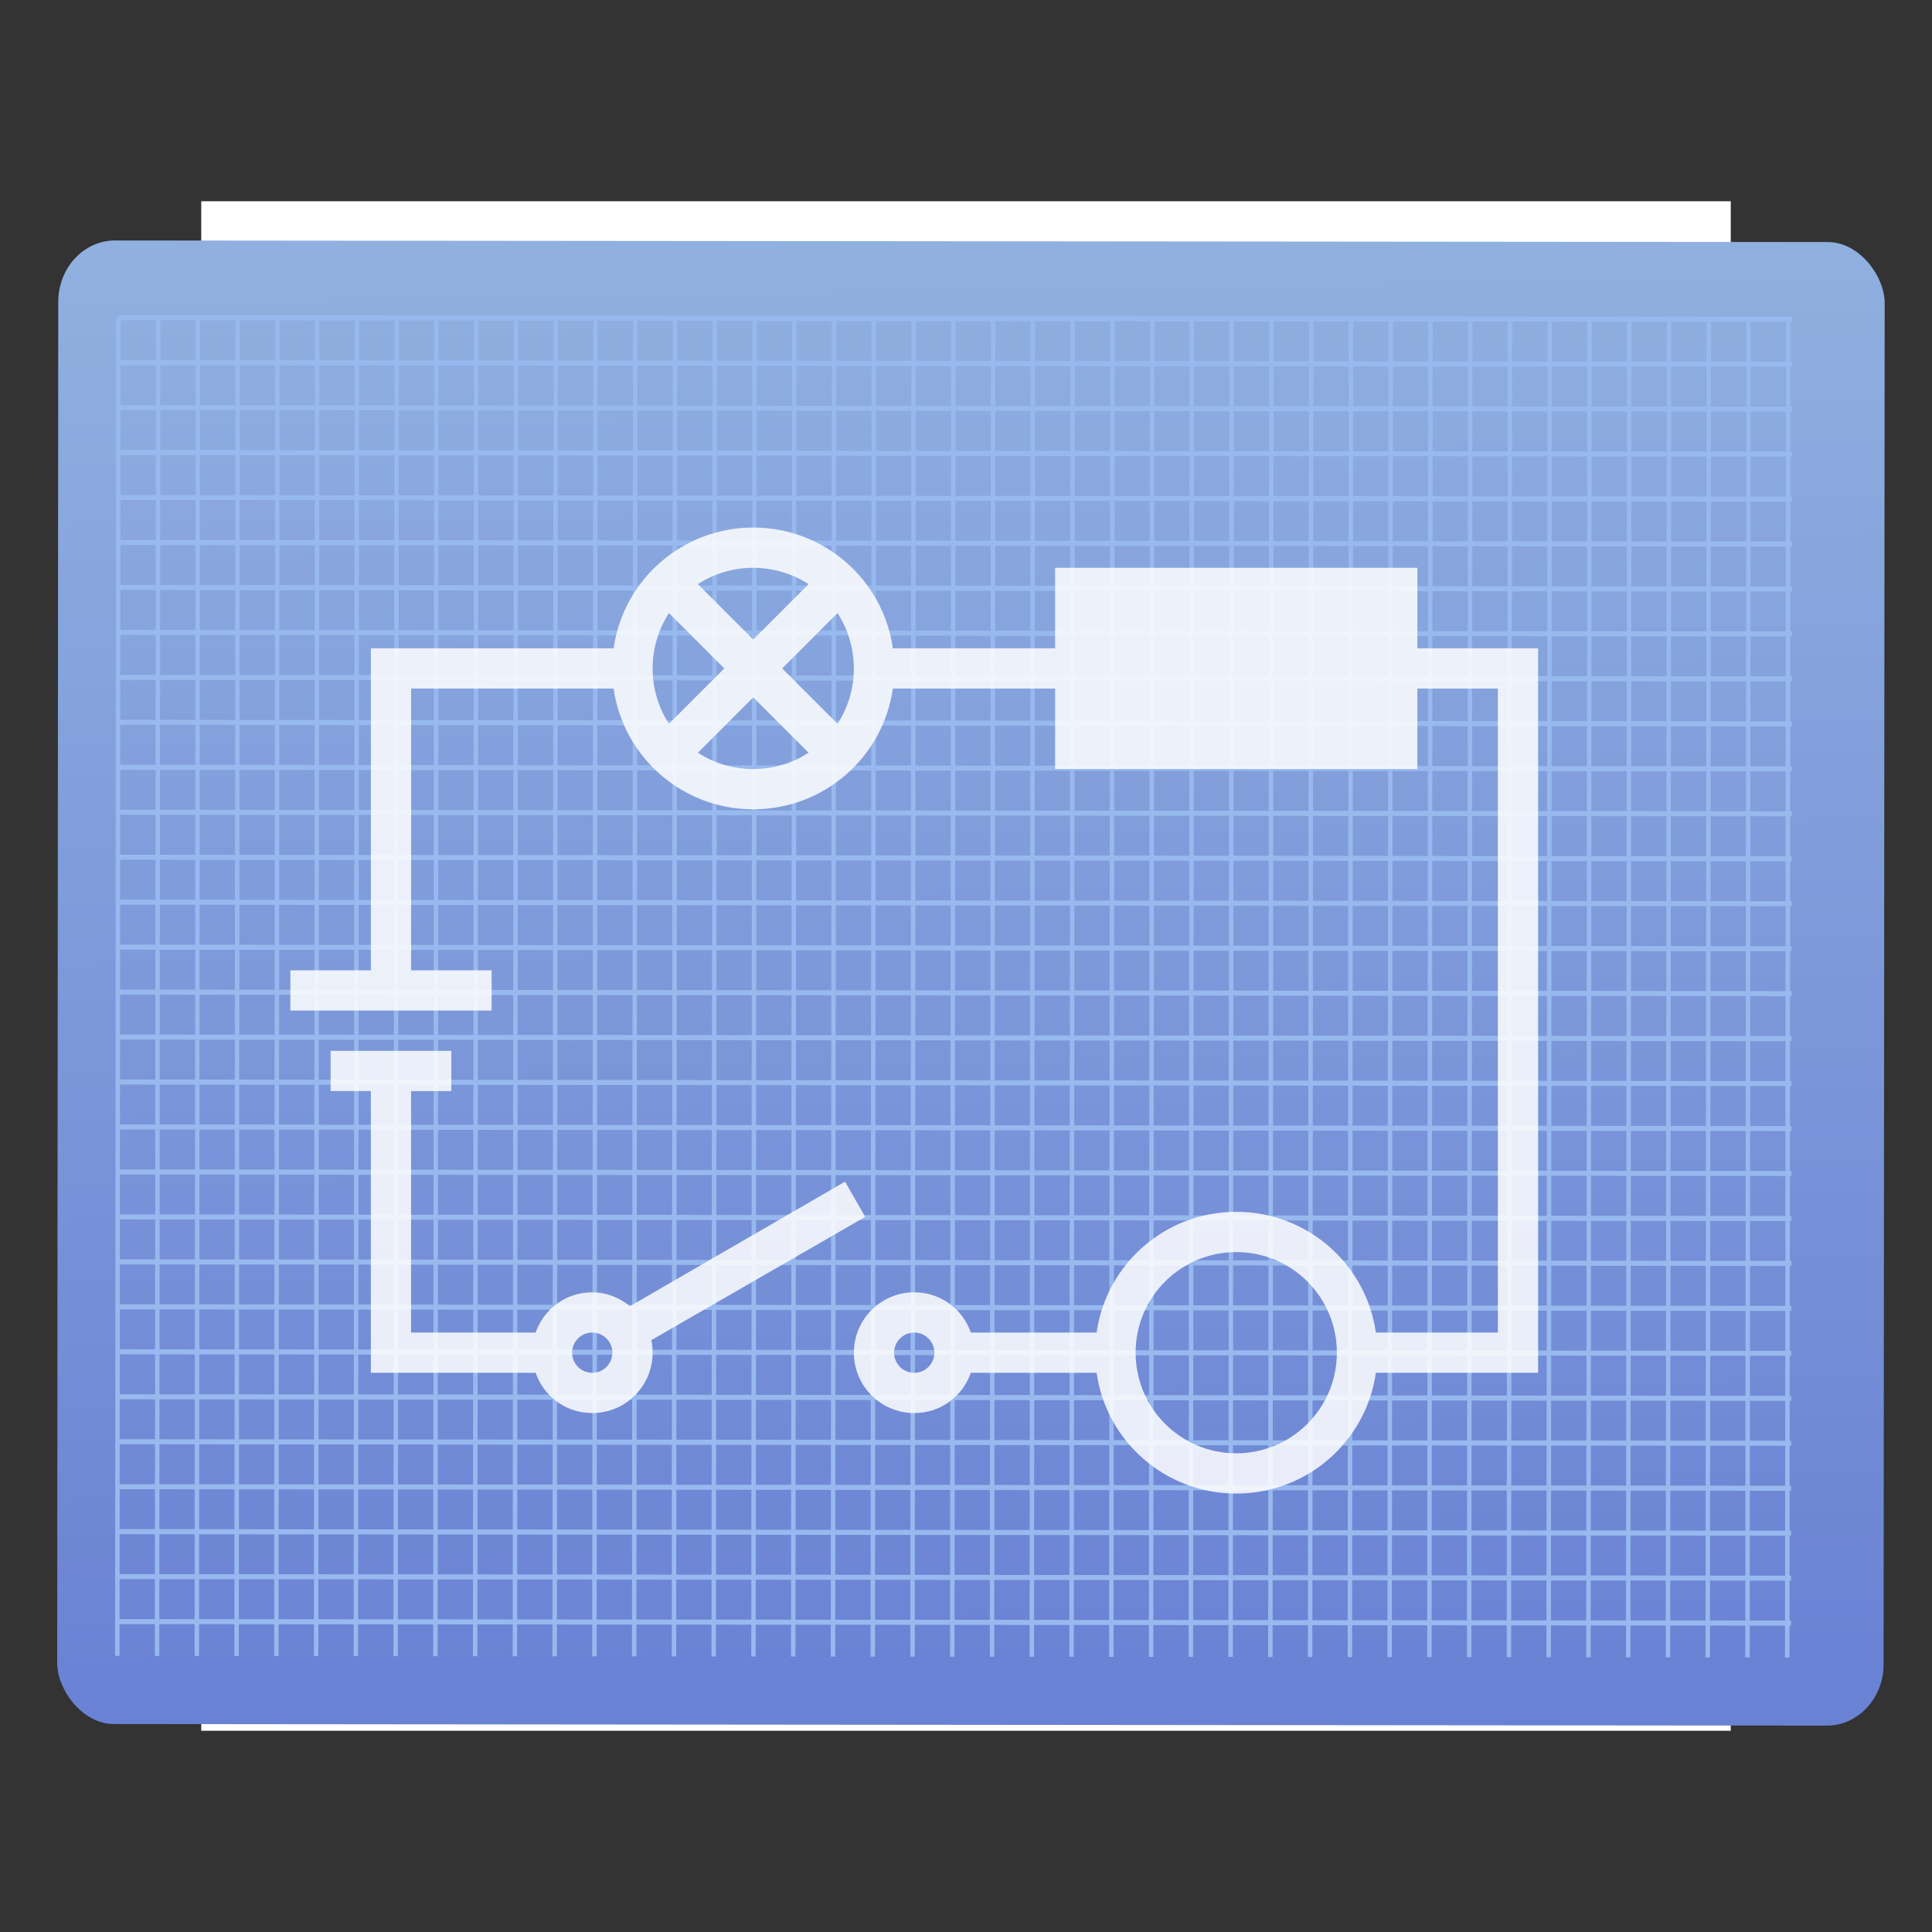 <?xml version="1.0" encoding="UTF-8" standalone="no"?>
<!-- Created with Inkscape (http://www.inkscape.org/) -->

<svg
   xmlns:dc="http://purl.org/dc/elements/1.1/"
   xmlns:cc="http://creativecommons.org/ns#"
   xmlns:rdf="http://www.w3.org/1999/02/22-rdf-syntax-ns#"
   xmlns:svg="http://www.w3.org/2000/svg"
   xmlns="http://www.w3.org/2000/svg"
   xmlns:xlink="http://www.w3.org/1999/xlink"
   xmlns:sodipodi="http://sodipodi.sourceforge.net/DTD/sodipodi-0.dtd"
   xmlns:inkscape="http://www.inkscape.org/namespaces/inkscape"
   width="48"
   height="48"
   id="svg3209"
   version="1.1"
   inkscape:version="0.91 r13725"
   sodipodi:docname="qelectrotech.svg">
  <rect width="100%" height="100%" fill="#333333" stroke="none"/>
  <defs
     id="defs3211">
    <linearGradient
       gradientTransform="translate(-182.857,-77.15)"
       inkscape:collect="always"
       xlink:href="#linearGradient4256"
       id="linearGradient6638"
       gradientUnits="userSpaceOnUse"
       x1="410.571"
       y1="534.798"
       x2="410.571"
       y2="510.798" />
    <linearGradient
       id="linearGradient4256">
      <stop
         style="stop-color:#8cbdf8;stop-opacity:1;"
         offset="0"
         id="stop4258" />
      <stop
         style="stop-color:#d5e8ff;stop-opacity:1;"
         offset="1"
         id="stop4260" />
    </linearGradient>
    <linearGradient
       inkscape:collect="always"
       xlink:href="#linearGradient4227-0-8"
       id="linearGradient6640"
       gradientUnits="userSpaceOnUse"
       gradientTransform="translate(-182.857,-76.736)"
       x1="396.571"
       y1="513.384"
       x2="412.571"
       y2="531.384" />
    <linearGradient
       id="linearGradient4227-0-8"
       inkscape:collect="always">
      <stop
         id="stop4229-3-3"
         offset="0"
         style="stop-color:#292c2f;stop-opacity:1" />
      <stop
         id="stop4231-90-8"
         offset="1"
         style="stop-color:#000000;stop-opacity:0;" />
    </linearGradient>
    <linearGradient
       inkscape:collect="always"
       xlink:href="#linearGradient4232"
       id="linearGradient4849"
       gradientUnits="userSpaceOnUse"
       gradientTransform="matrix(1.081,0,0,1.081,199.768,420.702)"
       x1="24"
       y1="43"
       x2="24"
       y2="5" />
    <linearGradient
       id="linearGradient4232">
      <stop
         style="stop-color:#3889e9;stop-opacity:1"
         offset="0"
         id="stop4234-0" />
      <stop
         style="stop-color:#5ea5fb;stop-opacity:1"
         offset="1"
         id="stop4236" />
    </linearGradient>
    <linearGradient
       id="linearGradient4232-4">
      <stop
         style="stop-color:#3889e9;stop-opacity:1"
         offset="0"
         id="stop4234-0-5" />
      <stop
         style="stop-color:#5ea5fb;stop-opacity:1"
         offset="1"
         id="stop4236-2" />
    </linearGradient>
    <linearGradient
       id="linearGradient4227-0-8-7">
      <stop
         id="stop4229-3-3-9"
         offset="0"
         style="stop-color:#292c2f;stop-opacity:1" />
      <stop
         id="stop4231-90-8-4"
         offset="1"
         style="stop-color:#000000;stop-opacity:0;" />
    </linearGradient>
    <linearGradient
       gradientTransform="translate(-384.571,-499.798)"
       inkscape:collect="always"
       xlink:href="#linearGradient4256-4"
       id="linearGradient6638-4"
       gradientUnits="userSpaceOnUse"
       x1="410.571"
       y1="534.798"
       x2="410.571"
       y2="510.798" />
    <linearGradient
       id="linearGradient4256-4">
      <stop
         style="stop-color:#8cbdf8;stop-opacity:1;"
         offset="0"
         id="stop4258-4" />
      <stop
         style="stop-color:#d5e8ff;stop-opacity:1;"
         offset="1"
         id="stop4260-2" />
    </linearGradient>
    <linearGradient
       inkscape:collect="always"
       xlink:href="#linearGradient4256-4"
       id="linearGradient3838"
       gradientUnits="userSpaceOnUse"
       gradientTransform="translate(-384.571,-499.798)"
       x1="410.571"
       y1="534.798"
       x2="410.571"
       y2="510.798" />
    <linearGradient
       id="linearGradient4853"
       inkscape:collect="always">
      <stop
         id="stop4855"
         offset="0"
         style="stop-color:#6a82d4;stop-opacity:1" />
      <stop
         id="stop4857"
         offset="1"
         style="stop-color:#90b0e0;stop-opacity:1" />
    </linearGradient>
    <linearGradient
       id="linearGradient4501">
      <stop
         style="stop-color:#f67400;stop-opacity:1;"
         offset="0"
         id="stop4503" />
      <stop
         style="stop-color:#ed1515;stop-opacity:1;"
         offset="1"
         id="stop4505" />
    </linearGradient>
    <linearGradient
       id="linearGradient4491">
      <stop
         id="stop4493"
         offset="0"
         style="stop-color:#212329;stop-opacity:1;" />
      <stop
         id="stop4495"
         offset="1"
         style="stop-color:#31363b;stop-opacity:1;" />
    </linearGradient>
    <linearGradient
       inkscape:collect="always"
       xlink:href="#linearGradient4227-0-8"
       id="linearGradient3097"
       gradientUnits="userSpaceOnUse"
       gradientTransform="matrix(1.171,0,0,1.171,-442.466,-613.177)"
       x1="390.878"
       y1="539.087"
       x2="414.098"
       y2="561.69" />
    <linearGradient
       id="linearGradient4328"
       inkscape:collect="always">
      <stop
         id="stop4330"
         offset="0"
         style="stop-color:#bec900;stop-opacity:1" />
      <stop
         style="stop-color:#9ec80a;stop-opacity:1"
         offset="0.312"
         id="stop4332" />
      <stop
         id="stop4334"
         offset="0.562"
         style="stop-color:#71b93d;stop-opacity:1" />
      <stop
         style="stop-color:#35a48f;stop-opacity:1"
         offset="0.75"
         id="stop4336" />
      <stop
         id="stop4338"
         offset="1"
         style="stop-color:#018fca;stop-opacity:1" />
    </linearGradient>
    <linearGradient
       inkscape:collect="always"
       id="linearGradient4316">
      <stop
         style="stop-color:#c1cc00;stop-opacity:1"
         offset="0"
         id="stop4318" />
      <stop
         id="stop4320"
         offset="0.312"
         style="stop-color:#dfcd00;stop-opacity:1" />
      <stop
         style="stop-color:#f0cc00;stop-opacity:1"
         offset="0.562"
         id="stop4322" />
      <stop
         id="stop4324"
         offset="0.75"
         style="stop-color:#fd8c08;stop-opacity:1" />
      <stop
         style="stop-color:#f25c13;stop-opacity:1"
         offset="1"
         id="stop4326" />
    </linearGradient>
    <linearGradient
       id="linearGradient4300"
       inkscape:collect="always">
      <stop
         id="stop4302"
         offset="0"
         style="stop-color:#e51561;stop-opacity:1" />
      <stop
         style="stop-color:#e4156c;stop-opacity:1"
         offset="0.312"
         id="stop4304" />
      <stop
         id="stop4306"
         offset="0.562"
         style="stop-color:#e71e2c;stop-opacity:1" />
      <stop
         style="stop-color:#e8301e;stop-opacity:1"
         offset="0.75"
         id="stop4308" />
      <stop
         id="stop4310"
         offset="1"
         style="stop-color:#e6320e;stop-opacity:1" />
    </linearGradient>
    <linearGradient
       inkscape:collect="always"
       id="linearGradient4288">
      <stop
         style="stop-color:#e81877;stop-opacity:1"
         offset="0"
         id="stop4290" />
      <stop
         id="stop4294"
         offset="0.312"
         style="stop-color:#dd1d8c;stop-opacity:1" />
      <stop
         style="stop-color:#6d57b1;stop-opacity:1"
         offset="0.562"
         id="stop4296" />
      <stop
         id="stop4298"
         offset="0.75"
         style="stop-color:#2a78c1;stop-opacity:1" />
      <stop
         style="stop-color:#018dcb;stop-opacity:1"
         offset="1"
         id="stop4292" />
    </linearGradient>
    <linearGradient
       id="linearGradient4271"
       inkscape:collect="always">
      <stop
         id="stop4273"
         offset="0"
         style="stop-color:#2a2c2f;stop-opacity:1" />
      <stop
         id="stop4275"
         offset="1"
         style="stop-color:#424649;stop-opacity:1" />
    </linearGradient>
    <clipPath
       id="clipPath4528"
       clipPathUnits="userSpaceOnUse">
      <rect
         style="opacity:1;fill:url(#linearGradient4532);fill-opacity:1;stroke:none;stroke-width:2.8;stroke-miterlimit:4;stroke-dasharray:none;stroke-opacity:0.55"
         id="rect4530"
         width="32"
         height="32"
         x="8"
         y="8"
         ry="16" />
    </clipPath>
    <linearGradient
       y2="503.798"
       x2="409.571"
       y1="543.798"
       x1="409.571"
       gradientTransform="matrix(0.8,0,0,0.8,-302.857,-395.038)"
       gradientUnits="userSpaceOnUse"
       id="linearGradient4532"
       xlink:href="#linearGradient4271"
       inkscape:collect="always" />
    <clipPath
       id="clipPath4534"
       clipPathUnits="userSpaceOnUse">
      <rect
         style="opacity:1;fill:url(#linearGradient4532);fill-opacity:1;stroke:none;stroke-width:2.8;stroke-miterlimit:4;stroke-dasharray:none;stroke-opacity:0.55"
         id="rect4536"
         width="32"
         height="32"
         x="8"
         y="8"
         ry="16" />
    </clipPath>
    <clipPath
       id="clipPath4544"
       clipPathUnits="userSpaceOnUse">
      <rect
         style="opacity:1;fill:url(#linearGradient4548);fill-opacity:1;stroke:none;stroke-width:2.8;stroke-miterlimit:4;stroke-dasharray:none;stroke-opacity:0.55"
         id="rect4546"
         width="32"
         height="32"
         x="392.571"
         y="507.798"
         ry="16" />
    </clipPath>
    <linearGradient
       y2="503.798"
       x2="409.571"
       y1="543.798"
       x1="409.571"
       gradientTransform="matrix(0.8,0,0,0.8,81.714,104.76)"
       gradientUnits="userSpaceOnUse"
       id="linearGradient4548"
       xlink:href="#linearGradient4271"
       inkscape:collect="always" />
    <clipPath
       id="clipPath4550"
       clipPathUnits="userSpaceOnUse">
      <rect
         style="opacity:1;fill:url(#linearGradient4548);fill-opacity:1;stroke:none;stroke-width:2.8;stroke-miterlimit:4;stroke-dasharray:none;stroke-opacity:0.55"
         id="rect4552"
         width="32"
         height="32"
         x="392.571"
         y="507.798"
         ry="16" />
    </clipPath>
    <clipPath
       id="clipPath4562"
       clipPathUnits="userSpaceOnUse">
      <rect
         style="opacity:1;fill:url(#linearGradient4548);fill-opacity:1;stroke:none;stroke-width:2.8;stroke-miterlimit:4;stroke-dasharray:none;stroke-opacity:0.55"
         id="rect4564"
         width="32"
         height="32"
         x="392.571"
         y="507.798"
         ry="16" />
    </clipPath>
    <clipPath
       id="clipPath4568"
       clipPathUnits="userSpaceOnUse">
      <rect
         style="opacity:1;fill:url(#linearGradient4548);fill-opacity:1;stroke:none;stroke-width:2.8;stroke-miterlimit:4;stroke-dasharray:none;stroke-opacity:0.55"
         id="rect4570"
         width="32"
         height="32"
         x="392.571"
         y="507.798"
         ry="16" />
    </clipPath>
    <clipPath
       id="clipPath4578"
       clipPathUnits="userSpaceOnUse">
      <rect
         style="opacity:1;fill:url(#linearGradient4548);fill-opacity:1;stroke:none;stroke-width:2.8;stroke-miterlimit:4;stroke-dasharray:none;stroke-opacity:0.55"
         id="rect4580"
         width="32"
         height="32"
         x="392.571"
         y="507.798"
         ry="16" />
    </clipPath>
    <clipPath
       id="clipPath4584"
       clipPathUnits="userSpaceOnUse">
      <rect
         style="opacity:1;fill:url(#linearGradient4548);fill-opacity:1;stroke:none;stroke-width:2.8;stroke-miterlimit:4;stroke-dasharray:none;stroke-opacity:0.55"
         id="rect4586"
         width="32"
         height="32"
         x="392.571"
         y="507.798"
         ry="16" />
    </clipPath>
    <linearGradient
       id="linearGradient4303"
       inkscape:collect="always">
      <stop
         id="stop4305"
         offset="0"
         style="stop-color:#989a9b;stop-opacity:1" />
      <stop
         id="stop4307"
         offset="1"
         style="stop-color:#f6f6f7;stop-opacity:1" />
    </linearGradient>
    <linearGradient
       inkscape:collect="always"
       xlink:href="#linearGradient4288"
       id="linearGradient4415"
       x1="8"
       y1="24"
       x2="24"
       y2="8"
       gradientUnits="userSpaceOnUse" />
    <linearGradient
       inkscape:collect="always"
       xlink:href="#linearGradient4300"
       id="linearGradient4417"
       gradientUnits="userSpaceOnUse"
       x1="8"
       y1="24"
       x2="24"
       y2="8"
       gradientTransform="matrix(1,0,0,-1,384.571,547.798)" />
    <linearGradient
       inkscape:collect="always"
       xlink:href="#linearGradient4328"
       id="linearGradient4419"
       gradientUnits="userSpaceOnUse"
       x1="8"
       y1="24"
       x2="24"
       y2="8"
       gradientTransform="matrix(-1,0,0,1,432.571,499.798)" />
    <linearGradient
       inkscape:collect="always"
       xlink:href="#linearGradient4316"
       id="linearGradient4421"
       gradientUnits="userSpaceOnUse"
       gradientTransform="matrix(-1,0,0,-1,432.571,547.798)"
       x1="8"
       y1="24"
       x2="24"
       y2="8" />
    <linearGradient
       inkscape:collect="always"
       xlink:href="#linearGradient4271"
       id="linearGradient4423"
       gradientUnits="userSpaceOnUse"
       x1="409.571"
       y1="543.798"
       x2="409.571"
       y2="503.798"
       gradientTransform="matrix(0.35,0,0,0.35,265.572,-707.127)" />
    <clipPath
       clipPathUnits="userSpaceOnUse"
       id="clipPath4528-1">
      <rect
         ry="16"
         y="8"
         x="8"
         height="32"
         width="32"
         id="rect4530-7"
         style="opacity:1;fill:url(#linearGradient4532);fill-opacity:1;stroke:none;stroke-width:2.8;stroke-miterlimit:4;stroke-dasharray:none;stroke-opacity:0.55" />
    </clipPath>
    <clipPath
       clipPathUnits="userSpaceOnUse"
       id="clipPath4534-1">
      <rect
         ry="16"
         y="8"
         x="8"
         height="32"
         width="32"
         id="rect4536-8"
         style="opacity:1;fill:url(#linearGradient4532);fill-opacity:1;stroke:none;stroke-width:2.8;stroke-miterlimit:4;stroke-dasharray:none;stroke-opacity:0.55" />
    </clipPath>
    <clipPath
       clipPathUnits="userSpaceOnUse"
       id="clipPath4544-1">
      <rect
         ry="16"
         y="507.798"
         x="392.571"
         height="32"
         width="32"
         id="rect4546-1"
         style="opacity:1;fill:url(#linearGradient4548);fill-opacity:1;stroke:none;stroke-width:2.8;stroke-miterlimit:4;stroke-dasharray:none;stroke-opacity:0.55" />
    </clipPath>
    <clipPath
       clipPathUnits="userSpaceOnUse"
       id="clipPath4550-4">
      <rect
         ry="16"
         y="507.798"
         x="392.571"
         height="32"
         width="32"
         id="rect4552-1"
         style="opacity:1;fill:url(#linearGradient4548);fill-opacity:1;stroke:none;stroke-width:2.8;stroke-miterlimit:4;stroke-dasharray:none;stroke-opacity:0.55" />
    </clipPath>
    <clipPath
       clipPathUnits="userSpaceOnUse"
       id="clipPath4562-8">
      <rect
         ry="16"
         y="507.798"
         x="392.571"
         height="32"
         width="32"
         id="rect4564-8"
         style="opacity:1;fill:url(#linearGradient4548);fill-opacity:1;stroke:none;stroke-width:2.8;stroke-miterlimit:4;stroke-dasharray:none;stroke-opacity:0.55" />
    </clipPath>
    <clipPath
       clipPathUnits="userSpaceOnUse"
       id="clipPath4568-4">
      <rect
         ry="16"
         y="507.798"
         x="392.571"
         height="32"
         width="32"
         id="rect4570-1"
         style="opacity:1;fill:url(#linearGradient4548);fill-opacity:1;stroke:none;stroke-width:2.8;stroke-miterlimit:4;stroke-dasharray:none;stroke-opacity:0.55" />
    </clipPath>
    <clipPath
       clipPathUnits="userSpaceOnUse"
       id="clipPath4578-8">
      <rect
         ry="16"
         y="507.798"
         x="392.571"
         height="32"
         width="32"
         id="rect4580-7"
         style="opacity:1;fill:url(#linearGradient4548);fill-opacity:1;stroke:none;stroke-width:2.8;stroke-miterlimit:4;stroke-dasharray:none;stroke-opacity:0.55" />
    </clipPath>
    <clipPath
       clipPathUnits="userSpaceOnUse"
       id="clipPath4584-9">
      <rect
         ry="16"
         y="507.798"
         x="392.571"
         height="32"
         width="32"
         id="rect4586-2"
         style="opacity:1;fill:url(#linearGradient4548);fill-opacity:1;stroke:none;stroke-width:2.8;stroke-miterlimit:4;stroke-dasharray:none;stroke-opacity:0.55" />
    </clipPath>
    <linearGradient
       inkscape:collect="always"
       xlink:href="#linearGradient4303"
       id="linearGradient4472-1"
       x1="408.571"
       y1="524.798"
       x2="408.571"
       y2="522.798"
       gradientUnits="userSpaceOnUse"
       gradientTransform="matrix(2,0,0,2,-408.571,-523.798)" />
    <clipPath
       clipPathUnits="userSpaceOnUse"
       id="clipPath4528-8">
      <rect
         ry="16"
         y="8"
         x="8"
         height="32"
         width="32"
         id="rect4530-3"
         style="opacity:1;fill:url(#linearGradient4532);fill-opacity:1;stroke:none;stroke-width:2.8;stroke-miterlimit:4;stroke-dasharray:none;stroke-opacity:0.55" />
    </clipPath>
    <clipPath
       clipPathUnits="userSpaceOnUse"
       id="clipPath4534-4">
      <rect
         ry="16"
         y="8"
         x="8"
         height="32"
         width="32"
         id="rect4536-2"
         style="opacity:1;fill:url(#linearGradient4532);fill-opacity:1;stroke:none;stroke-width:2.8;stroke-miterlimit:4;stroke-dasharray:none;stroke-opacity:0.55" />
    </clipPath>
    <clipPath
       clipPathUnits="userSpaceOnUse"
       id="clipPath4544-18">
      <rect
         ry="16"
         y="507.798"
         x="392.571"
         height="32"
         width="32"
         id="rect4546-5"
         style="opacity:1;fill:url(#linearGradient4548);fill-opacity:1;stroke:none;stroke-width:2.8;stroke-miterlimit:4;stroke-dasharray:none;stroke-opacity:0.55" />
    </clipPath>
    <clipPath
       clipPathUnits="userSpaceOnUse"
       id="clipPath4550-3">
      <rect
         ry="16"
         y="507.798"
         x="392.571"
         height="32"
         width="32"
         id="rect4552-4"
         style="opacity:1;fill:url(#linearGradient4548);fill-opacity:1;stroke:none;stroke-width:2.8;stroke-miterlimit:4;stroke-dasharray:none;stroke-opacity:0.55" />
    </clipPath>
    <clipPath
       clipPathUnits="userSpaceOnUse"
       id="clipPath4562-1">
      <rect
         ry="16"
         y="507.798"
         x="392.571"
         height="32"
         width="32"
         id="rect4564-3"
         style="opacity:1;fill:url(#linearGradient4548);fill-opacity:1;stroke:none;stroke-width:2.8;stroke-miterlimit:4;stroke-dasharray:none;stroke-opacity:0.55" />
    </clipPath>
    <clipPath
       clipPathUnits="userSpaceOnUse"
       id="clipPath4568-1">
      <rect
         ry="16"
         y="507.798"
         x="392.571"
         height="32"
         width="32"
         id="rect4570-4"
         style="opacity:1;fill:url(#linearGradient4548);fill-opacity:1;stroke:none;stroke-width:2.8;stroke-miterlimit:4;stroke-dasharray:none;stroke-opacity:0.55" />
    </clipPath>
    <clipPath
       clipPathUnits="userSpaceOnUse"
       id="clipPath4578-5">
      <rect
         ry="16"
         y="507.798"
         x="392.571"
         height="32"
         width="32"
         id="rect4580-5"
         style="opacity:1;fill:url(#linearGradient4548);fill-opacity:1;stroke:none;stroke-width:2.8;stroke-miterlimit:4;stroke-dasharray:none;stroke-opacity:0.55" />
    </clipPath>
    <clipPath
       clipPathUnits="userSpaceOnUse"
       id="clipPath4584-0">
      <rect
         ry="16"
         y="507.798"
         x="392.571"
         height="32"
         width="32"
         id="rect4586-4"
         style="opacity:1;fill:url(#linearGradient4548);fill-opacity:1;stroke:none;stroke-width:2.8;stroke-miterlimit:4;stroke-dasharray:none;stroke-opacity:0.55" />
    </clipPath>
    <clipPath
       id="clipPath4528-1-9"
       clipPathUnits="userSpaceOnUse">
      <rect
         style="opacity:1;fill:url(#linearGradient4532);fill-opacity:1;stroke:none;stroke-width:2.8;stroke-miterlimit:4;stroke-dasharray:none;stroke-opacity:0.55"
         id="rect4530-7-8"
         width="32"
         height="32"
         x="8"
         y="8"
         ry="16" />
    </clipPath>
    <clipPath
       id="clipPath4534-1-8"
       clipPathUnits="userSpaceOnUse">
      <rect
         style="opacity:1;fill:url(#linearGradient4532);fill-opacity:1;stroke:none;stroke-width:2.8;stroke-miterlimit:4;stroke-dasharray:none;stroke-opacity:0.55"
         id="rect4536-8-3"
         width="32"
         height="32"
         x="8"
         y="8"
         ry="16" />
    </clipPath>
    <clipPath
       id="clipPath4544-1-1"
       clipPathUnits="userSpaceOnUse">
      <rect
         style="opacity:1;fill:url(#linearGradient4548);fill-opacity:1;stroke:none;stroke-width:2.8;stroke-miterlimit:4;stroke-dasharray:none;stroke-opacity:0.55"
         id="rect4546-1-0"
         width="32"
         height="32"
         x="392.571"
         y="507.798"
         ry="16" />
    </clipPath>
    <clipPath
       id="clipPath4550-4-2"
       clipPathUnits="userSpaceOnUse">
      <rect
         style="opacity:1;fill:url(#linearGradient4548);fill-opacity:1;stroke:none;stroke-width:2.8;stroke-miterlimit:4;stroke-dasharray:none;stroke-opacity:0.55"
         id="rect4552-1-3"
         width="32"
         height="32"
         x="392.571"
         y="507.798"
         ry="16" />
    </clipPath>
    <clipPath
       id="clipPath4562-8-2"
       clipPathUnits="userSpaceOnUse">
      <rect
         style="opacity:1;fill:url(#linearGradient4548);fill-opacity:1;stroke:none;stroke-width:2.8;stroke-miterlimit:4;stroke-dasharray:none;stroke-opacity:0.55"
         id="rect4564-8-0"
         width="32"
         height="32"
         x="392.571"
         y="507.798"
         ry="16" />
    </clipPath>
    <clipPath
       id="clipPath4568-4-0"
       clipPathUnits="userSpaceOnUse">
      <rect
         style="opacity:1;fill:url(#linearGradient4548);fill-opacity:1;stroke:none;stroke-width:2.8;stroke-miterlimit:4;stroke-dasharray:none;stroke-opacity:0.55"
         id="rect4570-1-3"
         width="32"
         height="32"
         x="392.571"
         y="507.798"
         ry="16" />
    </clipPath>
    <clipPath
       id="clipPath4578-8-9"
       clipPathUnits="userSpaceOnUse">
      <rect
         style="opacity:1;fill:url(#linearGradient4548);fill-opacity:1;stroke:none;stroke-width:2.8;stroke-miterlimit:4;stroke-dasharray:none;stroke-opacity:0.55"
         id="rect4580-7-3"
         width="32"
         height="32"
         x="392.571"
         y="507.798"
         ry="16" />
    </clipPath>
    <clipPath
       id="clipPath4584-9-8"
       clipPathUnits="userSpaceOnUse">
      <rect
         style="opacity:1;fill:url(#linearGradient4548);fill-opacity:1;stroke:none;stroke-width:2.8;stroke-miterlimit:4;stroke-dasharray:none;stroke-opacity:0.55"
         id="rect4586-2-1"
         width="32"
         height="32"
         x="392.571"
         y="507.798"
         ry="16" />
    </clipPath>
    <clipPath
       clipPathUnits="userSpaceOnUse"
       id="clipPath4528-80">
      <rect
         ry="16"
         y="8"
         x="8"
         height="32"
         width="32"
         id="rect4530-76"
         style="opacity:1;fill:url(#linearGradient4532);fill-opacity:1;stroke:none;stroke-width:2.8;stroke-miterlimit:4;stroke-dasharray:none;stroke-opacity:0.55" />
    </clipPath>
    <clipPath
       clipPathUnits="userSpaceOnUse"
       id="clipPath4534-17">
      <rect
         ry="16"
         y="8"
         x="8"
         height="32"
         width="32"
         id="rect4536-3"
         style="opacity:1;fill:url(#linearGradient4532);fill-opacity:1;stroke:none;stroke-width:2.8;stroke-miterlimit:4;stroke-dasharray:none;stroke-opacity:0.55" />
    </clipPath>
    <clipPath
       clipPathUnits="userSpaceOnUse"
       id="clipPath4544-4">
      <rect
         ry="16"
         y="507.798"
         x="392.571"
         height="32"
         width="32"
         id="rect4546-6"
         style="opacity:1;fill:url(#linearGradient4548);fill-opacity:1;stroke:none;stroke-width:2.8;stroke-miterlimit:4;stroke-dasharray:none;stroke-opacity:0.55" />
    </clipPath>
    <clipPath
       clipPathUnits="userSpaceOnUse"
       id="clipPath4550-0">
      <rect
         ry="16"
         y="507.798"
         x="392.571"
         height="32"
         width="32"
         id="rect4552-8"
         style="opacity:1;fill:url(#linearGradient4548);fill-opacity:1;stroke:none;stroke-width:2.8;stroke-miterlimit:4;stroke-dasharray:none;stroke-opacity:0.55" />
    </clipPath>
    <clipPath
       clipPathUnits="userSpaceOnUse"
       id="clipPath4562-80">
      <rect
         ry="16"
         y="507.798"
         x="392.571"
         height="32"
         width="32"
         id="rect4564-5"
         style="opacity:1;fill:url(#linearGradient4548);fill-opacity:1;stroke:none;stroke-width:2.8;stroke-miterlimit:4;stroke-dasharray:none;stroke-opacity:0.55" />
    </clipPath>
    <clipPath
       clipPathUnits="userSpaceOnUse"
       id="clipPath4568-9">
      <rect
         ry="16"
         y="507.798"
         x="392.571"
         height="32"
         width="32"
         id="rect4570-3"
         style="opacity:1;fill:url(#linearGradient4548);fill-opacity:1;stroke:none;stroke-width:2.8;stroke-miterlimit:4;stroke-dasharray:none;stroke-opacity:0.55" />
    </clipPath>
    <clipPath
       clipPathUnits="userSpaceOnUse"
       id="clipPath4578-0">
      <rect
         ry="16"
         y="507.798"
         x="392.571"
         height="32"
         width="32"
         id="rect4580-77"
         style="opacity:1;fill:url(#linearGradient4548);fill-opacity:1;stroke:none;stroke-width:2.8;stroke-miterlimit:4;stroke-dasharray:none;stroke-opacity:0.55" />
    </clipPath>
    <clipPath
       clipPathUnits="userSpaceOnUse"
       id="clipPath4584-1">
      <rect
         ry="16"
         y="507.798"
         x="392.571"
         height="32"
         width="32"
         id="rect4586-5"
         style="opacity:1;fill:url(#linearGradient4548);fill-opacity:1;stroke:none;stroke-width:2.8;stroke-miterlimit:4;stroke-dasharray:none;stroke-opacity:0.55" />
    </clipPath>
    <clipPath
       id="clipPath4528-1-4"
       clipPathUnits="userSpaceOnUse">
      <rect
         style="opacity:1;fill:url(#linearGradient4532);fill-opacity:1;stroke:none;stroke-width:2.8;stroke-miterlimit:4;stroke-dasharray:none;stroke-opacity:0.55"
         id="rect4530-7-2"
         width="32"
         height="32"
         x="8"
         y="8"
         ry="16" />
    </clipPath>
    <clipPath
       id="clipPath4534-1-5"
       clipPathUnits="userSpaceOnUse">
      <rect
         style="opacity:1;fill:url(#linearGradient4532);fill-opacity:1;stroke:none;stroke-width:2.8;stroke-miterlimit:4;stroke-dasharray:none;stroke-opacity:0.55"
         id="rect4536-8-6"
         width="32"
         height="32"
         x="8"
         y="8"
         ry="16" />
    </clipPath>
    <clipPath
       id="clipPath4544-1-6"
       clipPathUnits="userSpaceOnUse">
      <rect
         style="opacity:1;fill:url(#linearGradient4548);fill-opacity:1;stroke:none;stroke-width:2.8;stroke-miterlimit:4;stroke-dasharray:none;stroke-opacity:0.55"
         id="rect4546-1-5"
         width="32"
         height="32"
         x="392.571"
         y="507.798"
         ry="16" />
    </clipPath>
    <clipPath
       id="clipPath4550-4-7"
       clipPathUnits="userSpaceOnUse">
      <rect
         style="opacity:1;fill:url(#linearGradient4548);fill-opacity:1;stroke:none;stroke-width:2.8;stroke-miterlimit:4;stroke-dasharray:none;stroke-opacity:0.55"
         id="rect4552-1-1"
         width="32"
         height="32"
         x="392.571"
         y="507.798"
         ry="16" />
    </clipPath>
    <clipPath
       id="clipPath4562-8-5"
       clipPathUnits="userSpaceOnUse">
      <rect
         style="opacity:1;fill:url(#linearGradient4548);fill-opacity:1;stroke:none;stroke-width:2.8;stroke-miterlimit:4;stroke-dasharray:none;stroke-opacity:0.55"
         id="rect4564-8-7"
         width="32"
         height="32"
         x="392.571"
         y="507.798"
         ry="16" />
    </clipPath>
    <clipPath
       id="clipPath4568-4-8"
       clipPathUnits="userSpaceOnUse">
      <rect
         style="opacity:1;fill:url(#linearGradient4548);fill-opacity:1;stroke:none;stroke-width:2.8;stroke-miterlimit:4;stroke-dasharray:none;stroke-opacity:0.55"
         id="rect4570-1-2"
         width="32"
         height="32"
         x="392.571"
         y="507.798"
         ry="16" />
    </clipPath>
    <clipPath
       id="clipPath4578-8-8"
       clipPathUnits="userSpaceOnUse">
      <rect
         style="opacity:1;fill:url(#linearGradient4548);fill-opacity:1;stroke:none;stroke-width:2.8;stroke-miterlimit:4;stroke-dasharray:none;stroke-opacity:0.55"
         id="rect4580-7-5"
         width="32"
         height="32"
         x="392.571"
         y="507.798"
         ry="16" />
    </clipPath>
    <clipPath
       id="clipPath4584-9-7"
       clipPathUnits="userSpaceOnUse">
      <rect
         style="opacity:1;fill:url(#linearGradient4548);fill-opacity:1;stroke:none;stroke-width:2.8;stroke-miterlimit:4;stroke-dasharray:none;stroke-opacity:0.55"
         id="rect4586-2-4"
         width="32"
         height="32"
         x="392.571"
         y="507.798"
         ry="16" />
    </clipPath>
    <linearGradient
       gradientTransform="translate(62.562,-1.724)"
       gradientUnits="userSpaceOnUse"
       y2="9"
       x2="9"
       y1="44.374"
       x1="9.531"
       id="linearGradient4859"
       xlink:href="#linearGradient4853"
       inkscape:collect="always" />
    <linearGradient
       id="linearGradient4630">
      <stop
         id="stop4632"
         style="stop-color:#ff5555;stop-opacity:1"
         offset="0" />
      <stop
         id="stop4634"
         style="stop-color:#770000;stop-opacity:1"
         offset="1" />
    </linearGradient>
    <linearGradient
       id="linearGradient4444">
      <stop
         id="stop4446"
         style="stop-color:#dc0909;stop-opacity:1"
         offset="0" />
      <stop
         id="stop4448"
         style="stop-color:#7c0000;stop-opacity:1"
         offset="1" />
    </linearGradient>
    <linearGradient
       id="linearGradient4432">
      <stop
         id="stop4434"
         style="stop-color:#000000;stop-opacity:1"
         offset="0" />
      <stop
         id="stop4436"
         style="stop-color:#e83030;stop-opacity:0"
         offset="1" />
    </linearGradient>
    <radialGradient
       cx="-1.0658141e-013"
       cy="-6.117773e-011"
       r="99.269"
       fx="-1.0658141e-013"
       fy="-6.117773e-011"
       id="radialGradient4442"
       xlink:href="#linearGradient4432"
       gradientUnits="userSpaceOnUse" />
    <linearGradient
       id="linearGradient5263">
      <stop
         id="stop5265"
         style="stop-color:#a0d5ff;stop-opacity:1"
         offset="0" />
      <stop
         id="stop5267"
         style="stop-color:#a0d5ff;stop-opacity:1"
         offset="1" />
    </linearGradient>
    <clipPath
       id="clipPath4458">
      <path
         inkscape:connector-curvature="0"
         id="use4460"
         d="m 69.626,12.145 -0.052,0 c -22.727,-0.292 -46.472,4.077 -46.709,4.122 -2.424,0.451 -4.946,2.974 -5.397,5.397 -0.044,0.237 -4.414,23.983 -4.122,46.71 -0.292,22.777 4.078,46.523 4.122,46.761 0.451,2.423 2.974,4.945 5.398,5.398 0.237,0.044 23.982,4.413 46.709,4.121 22.779,0.292 46.524,-4.077 46.761,-4.121 2.423,-0.452 4.946,-2.976 5.398,-5.399 0.044,-0.236 4.413,-23.981 4.121,-46.709 0.292,-22.777 -4.077,-46.523 -4.121,-46.761 -0.453,-2.423 -2.976,-4.946 -5.398,-5.397 -0.238,-0.045 -23.984,-4.414 -46.71,-4.122 z" />
    </clipPath>
    <linearGradient
       id="linearGradient4237">
      <stop
         id="stop4239"
         style="stop-color:#ff594d;stop-opacity:1"
         offset="0" />
      <stop
         id="stop4241"
         style="stop-color:#ff7f76;stop-opacity:1"
         offset="1" />
    </linearGradient>
    <linearGradient
       id="linearGradient4210">
      <stop
         offset="0"
         style="stop-color:#ff584c;stop-opacity:1"
         id="stop4212" />
      <stop
         offset="1"
         style="stop-color:#ff8077;stop-opacity:1"
         id="stop4214" />
    </linearGradient>
    <linearGradient
       id="linearGradient4179">
      <stop
         id="stop4181"
         style="stop-color:#ffee5e;stop-opacity:1"
         offset="0" />
      <stop
         id="stop4183"
         style="stop-color:#feff8b;stop-opacity:1"
         offset="1" />
    </linearGradient>
    <linearGradient
       id="linearGradient4210-3">
      <stop
         id="stop4212-1"
         style="stop-color:#ffce69;stop-opacity:1"
         offset="0" />
      <stop
         id="stop4214-6"
         style="stop-color:#ffce54;stop-opacity:1"
         offset="1" />
    </linearGradient>
    <linearGradient
       id="linearGradient4237-0">
      <stop
         offset="0"
         style="stop-color:#ffee5e;stop-opacity:1"
         id="stop4239-8" />
      <stop
         offset="1"
         style="stop-color:#feff9f;stop-opacity:1"
         id="stop4241-9" />
    </linearGradient>
    <linearGradient
       id="linearGradient4237-2">
      <stop
         offset="0"
         style="stop-color:#ffa0a6;stop-opacity:1"
         id="stop4239-7" />
      <stop
         offset="1"
         style="stop-color:#ffa0a5;stop-opacity:1"
         id="stop4241-2" />
    </linearGradient>
    <linearGradient
       id="linearGradient8311">
      <stop
         id="stop8313"
         style="stop-color:#ce89ff;stop-opacity:1"
         offset="0" />
      <stop
         id="stop8315"
         style="stop-color:#e898ff;stop-opacity:1"
         offset="1" />
    </linearGradient>
    <linearGradient
       id="linearGradient4237-8">
      <stop
         offset="0"
         style="stop-color:#cf8aff;stop-opacity:1"
         id="stop4239-2" />
      <stop
         offset="1"
         style="stop-color:#eaa0ff;stop-opacity:1"
         id="stop4241-3" />
    </linearGradient>
    <linearGradient
       id="linearGradient8311-3">
      <stop
         id="stop8313-0"
         style="stop-color:#ffcc6b;stop-opacity:1"
         offset="0" />
      <stop
         id="stop8315-1"
         style="stop-color:#ffcf98;stop-opacity:1"
         offset="1" />
    </linearGradient>
    <linearGradient
       id="linearGradient4237-3">
      <stop
         offset="0"
         style="stop-color:#ffcc6e;stop-opacity:1"
         id="stop4239-0" />
      <stop
         offset="1"
         style="stop-color:#ffe4a0;stop-opacity:1"
         id="stop4241-7" />
    </linearGradient>
    <linearGradient
       id="linearGradient8311-31">
      <stop
         id="stop8313-2"
         style="stop-color:#f089ff;stop-opacity:1"
         offset="0" />
      <stop
         id="stop8315-6"
         style="stop-color:#ffadea;stop-opacity:1"
         offset="1" />
    </linearGradient>
    <linearGradient
       id="linearGradient4237-6">
      <stop
         offset="0"
         style="stop-color:#f18bfe;stop-opacity:1"
         id="stop4239-22" />
      <stop
         offset="1"
         style="stop-color:#fcc3ff;stop-opacity:1"
         id="stop4241-0" />
    </linearGradient>
    <linearGradient
       id="linearGradient8467">
      <stop
         offset="0"
         style="stop-color:#b9b9b9;stop-opacity:1"
         id="stop8469" />
      <stop
         offset="1"
         style="stop-color:#d1d1d1;stop-opacity:1"
         id="stop8471" />
    </linearGradient>
    <linearGradient
       id="linearGradient8311-5">
      <stop
         id="stop8313-7"
         style="stop-color:#b9b9b9;stop-opacity:1"
         offset="0" />
      <stop
         id="stop8315-3"
         style="stop-color:#d2d2d2;stop-opacity:1"
         offset="1" />
    </linearGradient>
    <linearGradient
       id="linearGradient4237-4">
      <stop
         offset="0"
         style="stop-color:#bababa;stop-opacity:1"
         id="stop4239-9" />
      <stop
         offset="1"
         style="stop-color:#c8c8c8;stop-opacity:1"
         id="stop4241-37" />
    </linearGradient>
    <linearGradient
       id="linearGradient8467-7">
      <stop
         offset="0"
         style="stop-color:#3ec896;stop-opacity:1"
         id="stop8469-4" />
      <stop
         offset="1"
         style="stop-color:#66d9af;stop-opacity:1"
         id="stop8471-7" />
    </linearGradient>
    <linearGradient
       id="linearGradient8311-1">
      <stop
         id="stop8313-9"
         style="stop-color:#494949;stop-opacity:1"
         offset="0" />
      <stop
         id="stop8315-5"
         style="stop-color:#616774;stop-opacity:1"
         offset="1" />
    </linearGradient>
    <linearGradient
       gradientUnits="userSpaceOnUse"
       gradientTransform="scale(1.129,0.886)"
       x1="209.957"
       y1="0"
       x2="209.957"
       y2="116.694"
       id="linearGradient-1">
      <stop
         stop-color="#A7A7A7"
         offset="0%"
         id="stop4884" />
      <stop
         stop-color="#8D8D8D"
         offset="100%"
         id="stop4886" />
    </linearGradient>
    <linearGradient
       gradientUnits="userSpaceOnUse"
       gradientTransform="scale(1.228,0.814)"
       x1="193"
       y1="411.584"
       x2="193"
       y2="105.4"
       id="linearGradient-2">
      <stop
         stop-color="#707070"
         offset="0%"
         id="stop4889" />
      <stop
         stop-color="#ABABAB"
         offset="100%"
         id="stop4891" />
    </linearGradient>
    <linearGradient
       gradientUnits="userSpaceOnUse"
       gradientTransform="scale(1.228,0.814)"
       x1="193"
       y1="70.609"
       x2="193"
       y2="457.423"
       id="linearGradient-3">
      <stop
         stop-color="#000000"
         stop-opacity="0"
         offset="0%"
         id="stop4894" />
      <stop
         stop-color="#000000"
         stop-opacity="0.19"
         offset="100%"
         id="stop4896" />
    </linearGradient>
    <linearGradient
       id="linearGradient4232-1">
      <stop
         id="stop4234"
         offset="0"
         style="stop-color:#333333;stop-opacity:1" />
      <stop
         id="stop4236-3"
         offset="1"
         style="stop-color:#353535;stop-opacity:1" />
    </linearGradient>
    <linearGradient
       id="linearGradient4172">
      <stop
         style="stop-color:#3dc796;stop-opacity:1"
         offset="0"
         id="stop4174" />
      <stop
         style="stop-color:#57d68d;stop-opacity:1"
         offset="1"
         id="stop4176" />
    </linearGradient>
    <linearGradient
       id="linearGradient4233">
      <stop
         id="stop4235"
         offset="0"
         style="stop-color:#212121;stop-opacity:1" />
      <stop
         id="stop4237"
         offset="1"
         style="stop-color:#1d2022;stop-opacity:0" />
    </linearGradient>
    <linearGradient
       id="linearGradient8467-6">
      <stop
         offset="0"
         style="stop-color:#56d8d1;stop-opacity:1"
         id="stop8469-5" />
      <stop
         offset="1"
         style="stop-color:#9df7ee;stop-opacity:1"
         id="stop8471-8" />
    </linearGradient>
    <linearGradient
       id="linearGradient8311-10">
      <stop
         id="stop8313-3"
         style="stop-color:#55d8d1;stop-opacity:1"
         offset="0" />
      <stop
         id="stop8315-8"
         style="stop-color:#66efe7;stop-opacity:1"
         offset="1" />
    </linearGradient>
    <linearGradient
       id="linearGradient8467-8">
      <stop
         offset="0"
         style="stop-color:#dea679;stop-opacity:1"
         id="stop8469-9" />
      <stop
         offset="1"
         style="stop-color:#f7d19d;stop-opacity:1"
         id="stop8471-2" />
    </linearGradient>
    <linearGradient
       id="linearGradient8311-0">
      <stop
         id="stop8313-90"
         style="stop-color:#dda579;stop-opacity:1"
         offset="0" />
      <stop
         id="stop8315-88"
         style="stop-color:#f3bc87;stop-opacity:1"
         offset="1" />
    </linearGradient>
    <linearGradient
       id="linearGradient8467-2">
      <stop
         offset="0"
         style="stop-color:#5fa4d5;stop-opacity:1"
         id="stop8469-6" />
      <stop
         offset="1"
         style="stop-color:#9dc9f7;stop-opacity:1"
         id="stop8471-5" />
    </linearGradient>
    <linearGradient
       id="linearGradient8311-06">
      <stop
         id="stop8313-6"
         style="stop-color:#5fa3d4;stop-opacity:1"
         offset="0" />
      <stop
         id="stop8315-2"
         style="stop-color:#6bb9ff;stop-opacity:1"
         offset="1" />
    </linearGradient>
    <clipPath
       id="clipPath4458-7">
      <path
         style="fill:url(#linearGradient4914);fill-opacity:1"
         inkscape:connector-curvature="0"
         id="use4460-2"
         d="m 69.626,12.145 -0.052,0 c -22.727,-0.292 -46.472,4.077 -46.709,4.122 -2.424,0.451 -4.946,2.974 -5.397,5.397 -0.044,0.237 -4.414,23.983 -4.122,46.71 -0.292,22.777 4.078,46.523 4.122,46.761 0.451,2.423 2.974,4.945 5.398,5.398 0.237,0.044 23.982,4.413 46.709,4.121 22.779,0.292 46.524,-4.077 46.761,-4.121 2.423,-0.452 4.946,-2.976 5.398,-5.399 0.044,-0.236 4.413,-23.981 4.121,-46.709 0.292,-22.777 -4.077,-46.523 -4.121,-46.761 -0.453,-2.423 -2.976,-4.946 -5.398,-5.397 -0.238,-0.045 -23.984,-4.414 -46.71,-4.122 z" />
    </clipPath>
    <linearGradient
       inkscape:collect="always"
       xlink:href="#linearGradient4303"
       id="linearGradient4914"
       gradientUnits="userSpaceOnUse"
       x1="2.353"
       y1="1044.38"
       x2="13.377"
       y2="1044.38" />
  </defs>
  <sodipodi:namedview
     id="base"
     pagecolor="#ffffff"
     bordercolor="#666666"
     borderopacity="1.0"
     inkscape:pageopacity="0.0"
     inkscape:pageshadow="2"
     inkscape:zoom="11.2"
     inkscape:cx="21.931246"
     inkscape:cy="26.393846"
     inkscape:document-units="px"
     inkscape:current-layer="layer1"
     showgrid="true"
     inkscape:snap-bbox="true"
     inkscape:window-width="1366"
     inkscape:window-height="702"
     inkscape:window-x="0"
     inkscape:window-y="0"
     inkscape:window-maximized="1"
     inkscape:snap-global="true">
    <inkscape:grid
       type="xygrid"
       id="grid3310"
       empspacing="5"
       visible="true"
       enabled="true"
       snapvisiblegridlinesonly="true" />
  </sodipodi:namedview>
  <g
     inkscape:label="Layer 1"
     inkscape:groupmode="layer"
     id="layer1"
     transform="translate(0,-1004.362)">
    <path
       style="fill:#ffffff;fill-opacity:1;fill-rule:evenodd;stroke:none;display:inline"
       d="m 5,1009.362 38,0 0,38 -38,0 z"
       id="path4186"
       inkscape:connector-curvature="0"
       sodipodi:nodetypes="ccccc" />
    <g
       inkscape:label="Layer 1"
       id="layer1-7"
       transform="matrix(1.209,0,0,1.305,-12.069,1009.12)">
      <g
         transform="matrix(0.778,-0.011,0.011,0.778,30.946,-1.679)"
         id="g5481">
        <g
           id="g4942"
           transform="matrix(1,0.015,-0.015,1,-73.276,-4.888)">
          <rect
             ry="1.5"
             y="7.164"
             x="47.936"
             height="36.296"
             width="48.232"
             id="rect4851"
             style="opacity:1;fill:url(#linearGradient4859);fill-opacity:1;stroke:none;stroke-width:1.5;stroke-linecap:round;stroke-linejoin:round;stroke-miterlimit:4;stroke-dasharray:none;stroke-opacity:1" />
          <g
             style="opacity:1;fill:none;fill-opacity:1;stroke:#97b9ee;stroke-width:5.612;stroke-miterlimit:4;stroke-dasharray:none;stroke-opacity:1"
             transform="matrix(0.021,0,0,0.022,49.524,9.053)"
             id="g4901">
            <g
               style="fill:none;fill-opacity:1;stroke:#97b9ee;stroke-width:5.612;stroke-miterlimit:4;stroke-dasharray:none;stroke-opacity:1"
               transform="translate(0,435.827)"
               id="layer1-3" />
            <g
               style="fill:none;fill-opacity:1;stroke:#97b9ee;stroke-width:5.612;stroke-miterlimit:4;stroke-dasharray:none;stroke-opacity:1"
               transform="translate(0,435.827)"
               id="g3962" />
            <path
               inkscape:connector-curvature="0"
               d="M 0,0 0,1488.189 M 50,0 50,1488.189 M 100,0 100,1488.189 M 150,0 150,1488.189 M 200,0 200,1488.189 M 250,0 250,1488.189 M 300,0 300,1488.189 M 350,0 350,1488.189 M 400,0 400,1488.189 M 450,0 450,1488.189 M 500,0 500,1488.189 M 550,0 550,1488.189 M 600,0 600,1488.189 M 650,0 650,1488.189 M 700,0 700,1488.189 M 750,0 750,1488.189 M 800,0 800,1488.189 M 850,0 850,1488.189 M 900,0 900,1488.189 M 950,0 950,1488.189 M 1000,0 l 0,1488.189 M 1050,0 l 0,1488.189 M 1100,0 l 0,1488.189 M 1150,0 l 0,1488.189 M 1200,0 l 0,1488.189 M 1250,0 l 0,1488.189 M 1300,0 l 0,1488.189 M 1350,0 l 0,1488.189 M 1400,0 l 0,1488.189 M 1450,0 l 0,1488.189 M 1500,0 l 0,1488.189 M 1550,0 l 0,1488.189 M 1600,0 l 0,1488.189 M 1650,0 l 0,1488.189 M 1700,0 l 0,1488.189 M 1750,0 l 0,1488.189 M 1800,0 l 0,1488.189 M 1850,0 l 0,1488.189 M 1900,0 l 0,1488.189 M 1950,0 l 0,1488.189 M 2000,0 l 0,1488.189 M 2050,0 l 0,1488.189 M 2100,0 l 0,1488.189 M 0,0 2104.724,0 M 0,50 2104.724,50 M 0,100 2104.724,100 M 0,150 2104.724,150 M 0,200 2104.724,200 M 0,250 2104.724,250 M 0,300 2104.724,300 M 0,350 2104.724,350 M 0,400 2104.724,400 M 0,450 2104.724,450 M 0,500 2104.724,500 M 0,550 2104.724,550 M 0,600 2104.724,600 M 0,650 2104.724,650 M 0,700 2104.724,700 M 0,750 2104.724,750 M 0,800 2104.724,800 M 0,850 2104.724,850 M 0,900 2104.724,900 M 0,950 2104.724,950 M 0,1000 l 2104.724,0 M 0,1050 l 2104.724,0 M 0,1100 l 2104.724,0 M 0,1150 l 2104.724,0 M 0,1200 l 2104.724,0 M 0,1250 l 2104.724,0 M 0,1300 l 2104.724,0 M 0,1350 l 2104.724,0 M 0,1400 l 2104.724,0 M 0,1450 l 2104.724,0"
               id="path5273"
               style="fill:none;fill-opacity:1;stroke:#97b9ee;stroke-width:5.612;stroke-linecap:butt;stroke-linejoin:miter;stroke-miterlimit:4;stroke-dasharray:none;stroke-opacity:1" />
          </g>
        </g>
      </g>
    </g>
    <path
       inkscape:connector-curvature="0"
       style="color:#000000;display:inline;overflow:visible;visibility:visible;fill:#ffffff;fill-opacity:1;fill-rule:evenodd;stroke:none;stroke-width:2;marker:none;enable-background:accumulate;opacity:0.851"
       d="m 18.714,1017.469 c -1.765,0 -3.229,1.301 -3.469,3 l -0.031,0 -0.688,0 -4.312,0 -1,0 0,8 -2,0 0,1 5,0 0,-1 -2,0 0,-7 4.312,0 0.688,0 0.031,0 c 0.24,1.699 1.703,3 3.469,3 1.765,0 3.229,-1.301 3.469,-3 l 0.031,0 0.312,0 3.688,0 0,2 9,0 0,-2 2,0 0,16 -3.031,0 c -0.24,-1.699 -1.703,-3 -3.469,-3 -1.765,0 -3.229,1.301 -3.469,3 l -3.125,0 c -0.204,-0.586 -0.75,-1 -1.406,-1 -0.828,0 -1.5,0.672 -1.5,1.5 0,0.828 0.672,1.5 1.5,1.5 0.656,0 1.202,-0.414 1.406,-1 l 3.125,0 c 0.24,1.699 1.703,3 3.469,3 1.765,0 3.229,-1.301 3.469,-3 l 3.031,0 1,0 0,-18 -3,0 0,-2 -9,0 0,2 -3.688,0 -0.312,0 -0.031,0 c -0.24,-1.699 -1.703,-3 -3.469,-3 z m 0,1 c 0.503,0 0.983,0.15 1.375,0.406 l -1.375,1.375 -1.375,-1.375 c 0.392,-0.256 0.872,-0.406 1.375,-0.406 z m -2.094,1.125 1.375,1.375 -1.375,1.375 c -0.256,-0.392 -0.406,-0.872 -0.406,-1.375 0,-0.503 0.15,-0.983 0.406,-1.375 z m 4.188,0 c 0.256,0.392 0.406,0.872 0.406,1.375 0,0.503 -0.15,0.983 -0.406,1.375 l -1.375,-1.375 1.375,-1.375 z m -2.094,2.094 1.375,1.375 c -0.392,0.256 -0.872,0.406 -1.375,0.406 -0.503,0 -0.983,-0.15 -1.375,-0.406 l 1.375,-1.375 z m -10.5,8.781 0,1 1,0 0,7 1,0 3.094,0 c 0.204,0.586 0.75,1 1.406,1 0.828,0 1.5,-0.672 1.5,-1.5 0,-0.103 -0.011,-0.215 -0.031,-0.312 l 5.312,-3.062 -0.5,-0.875 -5.344,3.094 c -0.258,-0.21 -0.579,-0.344 -0.938,-0.344 -0.656,0 -1.202,0.414 -1.406,1 l -3.094,0 0,-6 1,0 0,-1 -3,0 z m 22.5,5 c 1.381,0 2.5,1.119 2.5,2.5 0,1.381 -1.119,2.5 -2.5,2.5 -1.381,0 -2.5,-1.119 -2.5,-2.5 0,-1.381 1.119,-2.5 2.5,-2.5 z m -16,2 c 0.276,0 0.5,0.224 0.5,0.5 0,0.276 -0.224,0.5 -0.5,0.5 -0.276,0 -0.5,-0.224 -0.5,-0.5 0,-0.276 0.224,-0.5 0.5,-0.5 z m 8,0 c 0.276,0 0.5,0.224 0.5,0.5 0,0.276 -0.224,0.5 -0.5,0.5 -0.276,0 -0.5,-0.224 -0.5,-0.5 0,-0.276 0.224,-0.5 0.5,-0.5 z"
       id="rect6279" />
  </g>
</svg>
